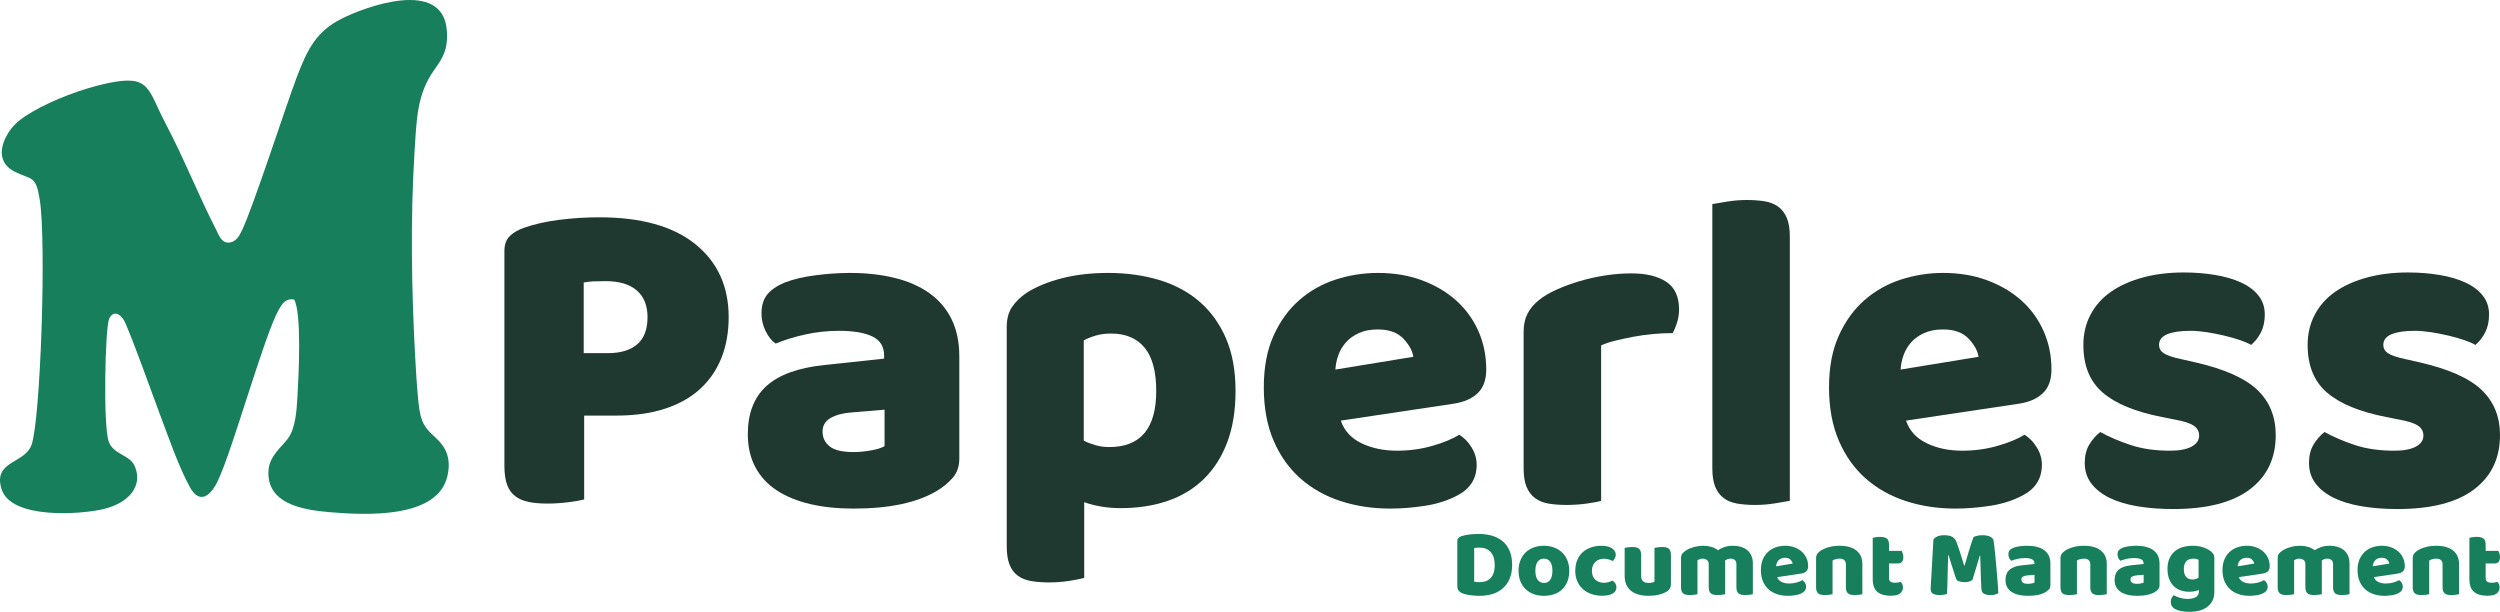 <?xml version="1.0" encoding="UTF-8"?>
<!DOCTYPE svg PUBLIC "-//W3C//DTD SVG 1.1//EN" "http://www.w3.org/Graphics/SVG/1.1/DTD/svg11.dtd">
<!-- Creator: CorelDRAW 2017 -->
<svg xmlns="http://www.w3.org/2000/svg" xml:space="preserve" width="103.261mm" height="25.27mm" version="1.1" shape-rendering="geometricPrecision" text-rendering="geometricPrecision" image-rendering="optimizeQuality" fill-rule="evenodd" clip-rule="evenodd"
viewBox="0 0 8937.56 2187.21"
 xmlns:xlink="http://www.w3.org/1999/xlink">
 <g id="Layer_x0020_1">
  <g id="_2312487260560">
   <path fill="#177F5C" d="M1051.64 1070.92c27.38,48.42 16.04,273.29 11.81,345.47 -3.12,53.24 -6.78,114.01 -34.24,151.55 -22.57,30.86 -66.76,61.82 -69.48,115.74 -5.78,114.41 114.65,138.83 218.93,147.41 126.52,10.41 386.03,25.11 421.01,-129.9 15.13,-67.04 -9.25,-105.87 -41.42,-135.59 -37.86,-34.95 -54.16,-50.87 -61.95,-124.57 -5.97,-56.42 -9.4,-115.6 -12.46,-172.79 -12.51,-233.8 -16.82,-485.85 -2.18,-719.52 7.79,-124.39 8.59,-210.91 70.25,-298.16 29.89,-42.29 50.38,-71.41 45.55,-141.06 -13.14,-189.47 -294.57,-84.55 -377.88,-41.81 -88.34,45.32 -120.14,106.13 -159.94,211.66 -38.59,102.32 -154.09,459.62 -194.88,544.84 -9.08,18.97 -21.82,42.49 -47.89,43.06 -26.58,0.57 -34.73,-28.03 -45.44,-48.74 -59.51,-115.12 -113.18,-251.06 -179.81,-377.64 -64.98,-123.41 -53.46,-175.44 -206.04,-143.63 -91.35,19.05 -199.42,61.07 -269.63,102.39 -42.85,25.21 -71.88,46.16 -93.82,88.46 -29.95,57.75 -16.11,103.07 31.58,126.32 61.63,30.04 74.09,12.53 88.09,97.73 24.68,150.17 3.15,791.36 -29.32,879.06 -25.03,67.61 -138.11,55.5 -107.1,156.99 33.52,109.7 286.51,91.37 367.69,70.99 84.77,-21.29 138.39,-78.93 109.51,-150.62 -18.05,-44.8 -77.7,-41.48 -94.47,-91.46 -19.37,-57.67 -12.63,-403.03 1.97,-436.87 13.55,-31.39 38.72,-19.13 52.29,3.58 18.89,31.62 110.49,287.97 129.15,337.31 31.21,82.58 67.5,188.03 107.35,260.57 30.98,56.41 69.26,40.42 99.01,-20.76 52.68,-108.3 167.49,-525.14 219.3,-614.94 11.8,-20.45 24.79,-40.73 54.5,-35.06z"/>
   <path fill="#1F3830" fill-rule="nonzero" d="M2173.14 1262.54c45.62,0 80.66,-10.59 105.1,-31.77 24.45,-21.19 36.67,-53.51 36.67,-96.97 0,-41.28 -12.77,-73.06 -38.3,-95.33 -25.53,-22.27 -62.74,-33.4 -111.63,-33.4 -17.38,0 -31.77,0.27 -43.18,0.81 -11.41,0.55 -23.08,1.9 -35.04,4.08l0 252.58 86.37 0zm-84.74 523.1c-11.94,3.25 -30.69,6.52 -56.22,9.78 -25.53,3.25 -50.79,4.88 -75.78,4.88 -24.99,0 -46.99,-1.9 -66,-5.7 -19.02,-3.8 -35.04,-10.59 -48.07,-20.37 -13.04,-9.78 -22.82,-23.36 -29.33,-40.74 -6.53,-17.38 -9.78,-40.2 -9.78,-68.45l0 -767.54c0,-22.81 6.25,-40.46 18.74,-52.95 12.5,-12.5 29.6,-22.55 51.33,-30.16 36.93,-13.03 79.03,-22.54 126.29,-28.51 47.26,-5.98 94.79,-8.97 142.59,-8.97 149.93,0 264.54,32.05 343.85,96.14 79.3,64.1 118.96,151.01 118.96,260.73 0,53.24 -8.42,101.31 -25.26,144.22 -16.83,42.91 -41.82,79.85 -74.96,110.81 -33.14,30.96 -74.96,54.86 -125.48,71.7 -50.52,16.83 -108.92,25.26 -175.18,25.26l-115.7 0 0 299.85z"/>
   <path id="1" fill="#1F3830" fill-rule="nonzero" d="M3051.49 1616.16c18.47,0 38.84,-1.9 61.11,-5.7 22.27,-3.8 38.84,-8.96 49.71,-15.48l0 -130.37 -117.33 9.77c-30.42,2.17 -55.41,8.69 -74.96,19.55 -19.55,10.87 -29.33,27.16 -29.33,48.89 0,21.72 8.42,39.38 25.26,52.96 16.84,13.58 45.36,20.37 85.56,20.37zm-13.03 -640.42c58.66,0 112.16,5.97 160.51,17.93 48.34,11.94 89.63,30.15 123.85,54.59 34.22,24.44 60.56,55.4 79.03,92.89 18.47,37.48 27.71,81.75 27.71,132.81l0 365.03c0,28.25 -7.88,51.33 -23.63,69.26 -15.75,17.93 -34.49,33.4 -56.22,46.44 -70.61,42.37 -170.02,63.55 -298.21,63.55 -57.58,0 -109.46,-5.43 -155.63,-16.29 -46.17,-10.87 -85.82,-27.16 -118.96,-48.89 -33.13,-21.72 -58.67,-49.43 -76.59,-83.11 -17.93,-33.68 -26.88,-72.78 -26.88,-117.33 0,-74.96 22.27,-132.54 66.81,-172.73 44.54,-40.2 113.53,-65.18 206.96,-74.96l213.47 -22.81 0 -11.41c0,-31.51 -13.85,-54.05 -41.55,-67.63 -27.7,-13.58 -67.62,-20.37 -119.77,-20.37 -41.29,0 -81.48,4.34 -120.59,13.03 -39.11,8.69 -74.42,19.55 -105.92,32.6 -14.13,-9.78 -26.08,-24.72 -35.86,-44.82 -9.77,-20.1 -14.66,-41.01 -14.66,-62.74 0,-28.24 6.79,-50.79 20.37,-67.62 13.58,-16.84 34.5,-31.24 62.74,-43.18 31.51,-11.95 68.71,-20.64 111.63,-26.08 42.91,-5.43 83.38,-8.14 121.41,-8.14z"/>
   <path id="2" fill="#1F3830" fill-rule="nonzero" d="M3962.43 975.74c65.18,0 125.75,8.41 181.7,25.26 55.95,16.84 104.02,42.64 144.21,77.4 40.2,34.77 71.7,78.5 94.52,131.18 22.82,52.69 34.22,115.44 34.22,188.22 0,69.53 -9.78,130.37 -29.33,182.51 -19.55,52.15 -47.26,95.87 -83.11,131.18 -35.85,35.31 -79.04,61.65 -129.55,79.04 -50.52,17.38 -106.74,26.07 -168.67,26.07 -46.71,0 -90.17,-7.06 -130.37,-21.18l0 270.5c-10.86,3.26 -28.24,6.79 -52.15,10.59 -23.9,3.8 -48.34,5.7 -73.33,5.7 -23.9,0 -45.35,-1.63 -64.37,-4.89 -19.01,-3.25 -35.04,-9.77 -48.07,-19.55 -13.03,-9.78 -22.82,-23.08 -29.33,-39.93 -6.52,-16.83 -9.78,-38.84 -9.78,-66l0 -782.2c0,-29.33 6.25,-53.24 18.75,-71.71 12.49,-18.46 29.6,-35.31 51.33,-50.51 33.68,-21.72 75.51,-39.11 125.48,-52.15 49.98,-13.03 105.92,-19.55 167.85,-19.55zm3.25 622.5c111.9,0 167.85,-66.81 167.85,-200.44 0,-69.53 -13.85,-121.13 -41.55,-154.81 -27.71,-33.68 -67.63,-50.52 -119.77,-50.52 -20.64,0 -39.11,2.45 -55.41,7.34 -16.3,4.89 -30.41,10.59 -42.37,17.11l0 358.5c13.03,6.52 27.16,11.95 42.37,16.3 15.21,4.34 31.51,6.52 48.89,6.52z"/>
   <path id="3" fill="#1F3830" fill-rule="nonzero" d="M4971.14 1818.23c-64.09,0 -123.57,-8.96 -178.44,-26.88 -54.87,-17.93 -102.66,-44.82 -143.4,-80.67 -40.74,-35.85 -72.79,-80.94 -96.15,-135.26 -23.35,-54.32 -35.03,-117.87 -35.03,-190.66 0,-71.7 11.68,-133.35 35.03,-184.96 23.36,-51.6 54.05,-93.98 92.08,-127.11 38.02,-33.13 81.48,-57.58 130.37,-73.33 48.89,-15.75 98.86,-23.63 149.93,-23.63 57.58,0 109.99,8.69 157.25,26.07 47.26,17.38 88,41.29 122.22,71.7 34.22,30.42 60.84,66.82 79.85,109.19 19.02,42.37 28.52,88.54 28.52,138.51 0,36.94 -10.32,65.18 -30.96,84.74 -20.64,19.55 -49.43,32.04 -86.37,37.48l-402.51 60.29c11.95,35.85 36.4,62.74 73.34,80.67 36.93,17.93 79.3,26.88 127.1,26.88 44.54,0 86.64,-5.7 126.3,-17.11 39.65,-11.4 71.97,-24.71 96.96,-39.92 17.38,10.86 32.05,26.07 43.99,45.62 11.95,19.56 17.93,40.2 17.93,61.93 0,48.89 -22.81,85.28 -68.44,109.18 -34.77,18.47 -73.87,30.97 -117.33,37.49 -43.46,6.52 -84.2,9.77 -122.22,9.77zm-45.62 -640.42c-26.08,0 -48.62,4.34 -67.63,13.03 -19.01,8.69 -34.49,19.83 -46.44,33.41 -11.94,13.58 -20.91,28.79 -26.88,45.63 -5.98,16.83 -9.51,33.95 -10.59,51.33l278.66 -45.62c-3.25,-21.73 -15.21,-43.46 -35.85,-65.19 -20.64,-21.72 -51.06,-32.59 -91.25,-32.59z"/>
   <path id="4" fill="#1F3830" fill-rule="nonzero" d="M5724.01 1790.53c-10.86,3.25 -27.97,6.52 -51.33,9.77 -23.36,3.26 -47.53,4.89 -72.52,4.89 -23.9,0 -45.35,-1.63 -64.37,-4.89 -19.01,-3.25 -35.04,-9.77 -48.07,-19.55 -13.03,-9.78 -23.08,-23.08 -30.15,-39.93 -7.06,-16.83 -10.59,-38.84 -10.59,-66l0 -488.88c0,-24.99 4.62,-46.44 13.86,-64.37 9.24,-17.93 22.54,-33.95 39.92,-48.07 17.39,-14.12 38.85,-26.88 64.37,-38.29 25.53,-11.41 52.96,-21.46 82.29,-30.15 29.33,-8.69 59.76,-15.48 91.26,-20.37 31.51,-4.89 63.01,-7.33 94.52,-7.33 52.15,0 93.43,10.05 123.85,30.15 30.41,20.1 45.62,52.96 45.62,98.59 0,15.21 -2.17,30.15 -6.52,44.81 -4.34,14.67 -9.77,27.97 -16.29,39.93 -22.82,0 -46.18,1.09 -70.07,3.26 -23.91,2.17 -47.26,5.43 -70.07,9.77 -22.82,4.34 -44.27,8.97 -64.37,13.86 -20.1,4.89 -37.21,10.59 -51.33,17.11l0 555.69z"/>
   <path id="5" fill="#1F3830" fill-rule="nonzero" d="M6398.66 1790.53c-11.95,2.17 -29.6,5.16 -52.96,8.96 -23.35,3.81 -46.98,5.7 -70.89,5.7 -23.9,0 -45.35,-1.63 -64.37,-4.89 -19.01,-3.25 -35.04,-9.77 -48.07,-19.55 -13.03,-9.78 -23.08,-23.08 -30.15,-39.93 -7.06,-16.83 -10.59,-38.84 -10.59,-66l0 -945.16c11.95,-2.17 29.61,-5.16 52.96,-8.96 23.36,-3.81 46.99,-5.7 70.89,-5.7 23.91,0 45.36,1.63 64.37,4.88 19.02,3.26 35.04,9.78 48.07,19.56 13.03,9.77 23.08,23.08 30.15,39.92 7.06,16.84 10.59,38.85 10.59,66.01l0 945.16z"/>
   <path id="6" fill="#1F3830" fill-rule="nonzero" d="M6991.82 1818.23c-64.09,0 -123.57,-8.96 -178.44,-26.88 -54.87,-17.93 -102.66,-44.82 -143.4,-80.67 -40.74,-35.85 -72.79,-80.94 -96.15,-135.26 -23.35,-54.32 -35.03,-117.87 -35.03,-190.66 0,-71.7 11.68,-133.35 35.03,-184.96 23.36,-51.6 54.05,-93.98 92.08,-127.11 38.02,-33.13 81.48,-57.58 130.37,-73.33 48.89,-15.75 98.86,-23.63 149.93,-23.63 57.58,0 109.99,8.69 157.25,26.07 47.26,17.38 88,41.29 122.22,71.7 34.22,30.42 60.84,66.82 79.85,109.19 19.02,42.37 28.52,88.54 28.52,138.51 0,36.94 -10.32,65.18 -30.96,84.74 -20.64,19.55 -49.43,32.04 -86.37,37.48l-402.51 60.29c11.95,35.85 36.4,62.74 73.34,80.67 36.93,17.93 79.3,26.88 127.1,26.88 44.54,0 86.64,-5.7 126.3,-17.11 39.65,-11.4 71.97,-24.71 96.96,-39.92 17.38,10.86 32.05,26.07 43.99,45.62 11.95,19.56 17.93,40.2 17.93,61.93 0,48.89 -22.81,85.28 -68.44,109.18 -34.77,18.47 -73.87,30.97 -117.33,37.49 -43.46,6.52 -84.2,9.77 -122.22,9.77zm-45.62 -640.42c-26.08,0 -48.62,4.34 -67.63,13.03 -19.01,8.69 -34.49,19.83 -46.44,33.41 -11.94,13.58 -20.91,28.79 -26.88,45.63 -5.98,16.83 -9.51,33.95 -10.59,51.33l278.66 -45.62c-3.25,-21.73 -15.21,-43.46 -35.85,-65.19 -20.64,-21.72 -51.06,-32.59 -91.25,-32.59z"/>
   <path id="7" fill="#1F3830" fill-rule="nonzero" d="M8135.8 1555.87c0,82.56 -30.97,147.21 -92.89,193.92 -61.93,46.71 -153.18,70.07 -273.78,70.07 -45.62,0 -87.99,-3.26 -127.1,-9.78 -39.11,-6.52 -72.51,-16.57 -100.22,-30.15 -27.71,-13.58 -49.43,-30.69 -65.18,-51.33 -15.75,-20.64 -23.63,-45.09 -23.63,-73.33 0,-26.08 5.43,-48.07 16.3,-66 10.86,-17.93 23.9,-32.86 39.1,-44.82 31.51,17.38 67.63,32.86 108.37,46.44 40.74,13.58 87.72,20.37 140.95,20.37 33.69,0 59.49,-4.88 77.41,-14.66 17.93,-9.78 26.88,-22.82 26.88,-39.11 0,-15.21 -6.52,-27.16 -19.55,-35.85 -13.03,-8.69 -34.77,-15.75 -65.18,-21.18l-48.89 -9.78c-94.52,-18.47 -164.87,-47.53 -211.03,-87.18 -46.18,-39.65 -69.26,-96.41 -69.26,-170.29 0,-40.2 8.69,-76.59 26.07,-109.18 17.39,-32.6 41.83,-59.76 73.34,-81.48 31.51,-21.72 69.26,-38.57 113.25,-50.52 44,-11.94 92.61,-17.93 145.85,-17.93 40.2,0 77.95,2.99 113.25,8.97 35.31,5.97 66,14.94 92.08,26.89 26.07,11.94 46.71,27.43 61.92,46.44 15.21,19.02 22.82,41.55 22.82,67.63 0,24.99 -4.62,46.44 -13.85,64.37 -9.24,17.93 -20.92,32.86 -35.04,44.81 -8.7,-5.43 -21.73,-11.13 -39.11,-17.11 -17.38,-5.97 -36.4,-11.4 -57.04,-16.29 -20.64,-4.89 -41.55,-8.97 -62.73,-12.22 -21.19,-3.26 -40.47,-4.89 -57.85,-4.89 -35.85,0 -63.56,4.07 -83.11,12.22 -19.55,8.14 -29.33,20.91 -29.33,38.29 0,11.95 5.43,21.73 16.3,29.33 10.86,7.61 31.51,14.67 61.92,21.19l50.52 11.41c104.29,23.9 178.44,56.76 222.43,98.59 44,41.82 66.01,95.87 66.01,162.14z"/>
   <path id="8" fill="#1F3830" fill-rule="nonzero" d="M8937.56 1555.87c0,82.56 -30.97,147.21 -92.89,193.92 -61.93,46.71 -153.18,70.07 -273.78,70.07 -45.62,0 -87.99,-3.26 -127.1,-9.78 -39.11,-6.52 -72.51,-16.57 -100.22,-30.15 -27.71,-13.58 -49.43,-30.69 -65.18,-51.33 -15.75,-20.64 -23.63,-45.09 -23.63,-73.33 0,-26.08 5.43,-48.07 16.3,-66 10.86,-17.93 23.9,-32.86 39.1,-44.82 31.51,17.38 67.63,32.86 108.37,46.44 40.74,13.58 87.72,20.37 140.95,20.37 33.69,0 59.49,-4.88 77.41,-14.66 17.93,-9.78 26.88,-22.82 26.88,-39.11 0,-15.21 -6.52,-27.16 -19.55,-35.85 -13.03,-8.69 -34.77,-15.75 -65.18,-21.18l-48.89 -9.78c-94.52,-18.47 -164.87,-47.53 -211.03,-87.18 -46.18,-39.65 -69.26,-96.41 -69.26,-170.29 0,-40.2 8.69,-76.59 26.07,-109.18 17.39,-32.6 41.83,-59.76 73.34,-81.48 31.51,-21.72 69.26,-38.57 113.25,-50.52 44,-11.94 92.61,-17.93 145.85,-17.93 40.2,0 77.95,2.99 113.25,8.97 35.31,5.97 66,14.94 92.08,26.89 26.07,11.94 46.71,27.43 61.92,46.44 15.21,19.02 22.82,41.55 22.82,67.63 0,24.99 -4.62,46.44 -13.85,64.37 -9.24,17.93 -20.92,32.86 -35.04,44.81 -8.7,-5.43 -21.73,-11.13 -39.11,-17.11 -17.38,-5.97 -36.4,-11.4 -57.04,-16.29 -20.64,-4.89 -41.55,-8.97 -62.73,-12.22 -21.19,-3.26 -40.47,-4.89 -57.85,-4.89 -35.85,0 -63.56,4.07 -83.11,12.22 -19.55,8.14 -29.33,20.91 -29.33,38.29 0,11.95 5.43,21.73 16.3,29.33 10.86,7.61 31.51,14.67 61.92,21.19l50.52 11.41c104.29,23.9 178.44,56.76 222.43,98.59 44,41.82 66.01,95.87 66.01,162.14z"/>
   <path fill="#177F5C" fill-rule="nonzero" d="M5270.22 2079.55c2.54,0.46 5.65,0.87 9.35,1.21 3.69,0.35 7.15,0.52 10.39,0.52 7.84,0 15.05,-1.16 21.63,-3.46 6.58,-2.31 12.23,-5.89 16.96,-10.73 4.73,-4.85 8.42,-11.14 11.08,-18.87 2.65,-7.73 3.98,-17.02 3.98,-27.86 0,-20.77 -4.85,-36.41 -14.54,-46.91 -9.69,-10.5 -22.62,-15.75 -38.77,-15.75 -3.24,0 -6.53,0.12 -9.87,0.35 -3.35,0.23 -6.75,0.58 -10.21,1.04l0 120.47zm19.39 50.54c-3.93,0 -8.43,-0.11 -13.5,-0.35 -5.08,-0.23 -10.33,-0.69 -15.75,-1.38 -5.43,-0.69 -10.85,-1.56 -16.27,-2.6 -5.42,-1.04 -10.44,-2.48 -15.06,-4.33 -12.69,-4.85 -19.03,-13.27 -19.03,-25.27l0 -161.66c0,-4.85 1.32,-8.59 3.98,-11.25 2.65,-2.66 6.28,-4.79 10.9,-6.4 9.93,-3.23 20.43,-5.37 31.51,-6.4 11.08,-1.04 21,-1.56 29.77,-1.56 17.99,0 34.33,2.19 48.98,6.58 14.65,4.39 27.23,11.14 37.73,20.25 10.51,9.11 18.63,20.59 24.41,34.44 5.77,13.85 8.66,30.23 8.66,49.16 0,18.46 -2.77,34.55 -8.31,48.29 -5.54,13.73 -13.44,25.26 -23.72,34.61 -10.27,9.35 -22.56,16.33 -36.86,20.95 -14.31,4.61 -30.12,6.92 -47.42,6.92z"/>
   <path id="1" fill="#177F5C" fill-rule="nonzero" d="M5610.16 2040.43c0,14.31 -2.19,27.06 -6.58,38.26 -4.38,11.19 -10.56,20.59 -18.51,28.21 -7.96,7.62 -17.48,13.39 -28.56,17.31 -11.08,3.92 -23.42,5.89 -37.04,5.89 -13.62,0 -25.97,-2.08 -37.04,-6.23 -11.08,-4.15 -20.6,-10.1 -28.56,-17.83 -7.95,-7.73 -14.13,-17.13 -18.51,-28.21 -4.39,-11.08 -6.58,-23.54 -6.58,-37.39 0,-13.61 2.19,-25.96 6.58,-37.04 4.38,-11.08 10.56,-20.49 18.51,-28.22 7.96,-7.73 17.48,-13.68 28.56,-17.83 11.08,-4.15 23.42,-6.22 37.04,-6.22 13.61,0 25.96,2.13 37.04,6.4 11.08,4.28 20.6,10.27 28.56,18 7.95,7.73 14.13,17.14 18.51,28.22 4.39,11.08 6.58,23.31 6.58,36.69zm-121.16 0c0,14.08 2.71,24.87 8.14,32.37 5.42,7.5 12.98,11.25 22.68,11.25 9.69,0 17.13,-3.81 22.32,-11.43 5.19,-7.62 7.79,-18.35 7.79,-32.2 0,-13.85 -2.66,-24.52 -7.96,-32.02 -5.31,-7.5 -12.81,-11.25 -22.5,-11.25 -9.69,0 -17.2,3.75 -22.5,11.25 -5.31,7.5 -7.96,18.17 -7.96,32.02z"/>
   <path id="2" fill="#177F5C" fill-rule="nonzero" d="M5733.74 1997.51c-5.76,0 -11.24,0.92 -16.44,2.77 -5.19,1.84 -9.69,4.55 -13.5,8.14 -3.81,3.57 -6.86,8.01 -9.17,13.32 -2.31,5.31 -3.46,11.55 -3.46,18.7 0,14.31 4.09,25.04 12.29,32.2 8.19,7.15 18.18,10.73 29.94,10.73 6.92,0 12.93,-0.81 18,-2.42 5.08,-1.62 9.58,-3.35 13.5,-5.19 4.61,3.23 8.08,6.75 10.39,10.56 2.3,3.8 3.46,8.36 3.46,13.67 0,9.47 -4.5,16.79 -13.5,21.98 -9,5.19 -21.47,7.79 -37.39,7.79 -14.53,0 -27.69,-2.14 -39.46,-6.4 -11.77,-4.27 -21.86,-10.27 -30.29,-18 -8.42,-7.73 -14.94,-17.02 -19.55,-27.86 -4.62,-10.85 -6.92,-22.85 -6.92,-36.01 0,-15.23 2.48,-28.55 7.44,-39.98 4.96,-11.43 11.71,-20.83 20.24,-28.22 8.54,-7.38 18.41,-12.92 29.6,-16.62 11.19,-3.69 23.02,-5.53 35.49,-5.53 16.61,0 29.42,2.99 38.42,8.99 9,6.01 13.5,13.74 13.5,23.2 0,4.39 -1.04,8.48 -3.12,12.29 -2.08,3.81 -4.5,7.1 -7.27,9.87 -3.92,-1.85 -8.66,-3.64 -14.19,-5.37 -5.54,-1.73 -11.54,-2.6 -18,-2.6z"/>
   <path id="3" fill="#177F5C" fill-rule="nonzero" d="M5808.17 1958.73c2.3,-0.69 5.94,-1.38 10.91,-2.08 4.96,-0.69 10.09,-1.04 15.4,-1.04 5.08,0 9.64,0.35 13.68,1.04 4.04,0.69 7.44,2.08 10.21,4.15 2.77,2.08 4.91,4.91 6.4,8.48 1.5,3.58 2.25,8.25 2.25,14.02l0 74.43c0,9.46 2.31,16.21 6.92,20.25 4.61,4.03 11.3,6.06 20.08,6.06 5.31,0 9.63,-0.47 12.97,-1.38 3.35,-0.93 5.95,-1.85 7.79,-2.77l0 -121.17c2.31,-0.69 5.95,-1.38 10.91,-2.08 4.96,-0.69 10.1,-1.04 15.41,-1.04 5.07,0 9.63,0.35 13.68,1.04 4.03,0.69 7.44,2.08 10.2,4.15 2.77,2.08 4.91,4.91 6.4,8.48 1.51,3.58 2.25,8.25 2.25,14.02l0 105.24c0,11.54 -4.85,20.19 -14.53,25.96 -8.08,5.08 -17.72,8.94 -28.91,11.6 -11.19,2.66 -23.37,3.98 -36.52,3.98 -12.46,0 -23.95,-1.38 -34.45,-4.15 -10.5,-2.77 -19.56,-7.04 -27.18,-12.81 -7.61,-5.76 -13.49,-13.21 -17.65,-22.33 -4.15,-9.11 -6.23,-20.13 -6.23,-33.05l0 -99.01z"/>
   <path id="4" fill="#177F5C" fill-rule="nonzero" d="M6090.3 1951.12c9.46,0 18.75,1.32 27.86,3.97 9.11,2.66 17.03,6.64 23.72,11.94 6.92,-4.61 14.71,-8.42 23.36,-11.43 8.66,-2.99 19.1,-4.49 31.33,-4.49 8.77,0 17.36,1.15 25.79,3.45 8.42,2.31 15.92,5.95 22.5,10.91 6.58,4.97 11.83,11.54 15.75,19.73 3.92,8.2 5.89,18.18 5.89,29.95l0 109.04c-2.31,0.69 -5.95,1.38 -10.91,2.08 -4.96,0.69 -10.09,1.04 -15.41,1.04 -5.07,0 -9.63,-0.35 -13.67,-1.04 -4.04,-0.69 -7.44,-2.08 -10.21,-4.15 -2.77,-2.08 -4.91,-4.91 -6.4,-8.48 -1.5,-3.57 -2.25,-8.25 -2.25,-14.02l0 -82.73c0,-6.92 -1.96,-11.94 -5.89,-15.06 -3.92,-3.12 -9.24,-4.67 -15.93,-4.67 -3.23,0 -6.69,0.74 -10.39,2.25 -3.69,1.5 -6.46,3.06 -8.31,4.67 0.23,0.92 0.35,1.78 0.35,2.6 0,0.8 0,1.56 0,2.25l0 115.27c-2.54,0.69 -6.28,1.38 -11.24,2.08 -4.97,0.69 -9.99,1.04 -15.06,1.04 -5.08,0 -9.63,-0.35 -13.68,-1.04 -4.04,-0.69 -7.44,-2.08 -10.21,-4.15 -2.77,-2.08 -4.9,-4.91 -6.4,-8.48 -1.5,-3.57 -2.25,-8.25 -2.25,-14.02l0 -82.73c0,-6.92 -2.13,-11.94 -6.4,-15.06 -4.27,-3.12 -9.4,-4.67 -15.4,-4.67 -4.15,0 -7.74,0.63 -10.73,1.9 -3,1.26 -5.54,2.48 -7.62,3.64l0 121.5c-2.31,0.69 -5.95,1.38 -10.91,2.08 -4.96,0.69 -10.09,1.04 -15.41,1.04 -5.07,0 -9.63,-0.35 -13.68,-1.04 -4.03,-0.69 -7.43,-2.08 -10.2,-4.15 -2.77,-2.08 -4.91,-4.91 -6.4,-8.48 -1.51,-3.57 -2.25,-8.25 -2.25,-14.02l0 -104.54c0,-6.23 1.32,-11.19 3.98,-14.89 2.65,-3.7 6.28,-7.15 10.91,-10.39 7.84,-5.54 17.6,-10.04 29.25,-13.5 11.66,-3.46 23.83,-5.18 36.53,-5.18z"/>
   <path id="5" fill="#177F5C" fill-rule="nonzero" d="M6391.46 2130.09c-13.61,0 -26.24,-1.9 -37.9,-5.71 -11.65,-3.81 -21.81,-9.52 -30.47,-17.14 -8.65,-7.62 -15.46,-17.19 -20.42,-28.73 -4.97,-11.55 -7.44,-25.04 -7.44,-40.51 0,-15.23 2.48,-28.33 7.44,-39.29 4.96,-10.97 11.48,-19.97 19.55,-27 8.08,-7.04 17.31,-12.23 27.7,-15.58 10.39,-3.34 21,-5.01 31.85,-5.01 12.23,0 23.36,1.84 33.4,5.53 10.04,3.7 18.7,8.78 25.97,15.23 7.27,6.47 12.92,14.19 16.96,23.2 4.04,9 6.06,18.81 6.06,29.42 0,7.85 -2.19,13.85 -6.57,18 -4.39,4.15 -10.51,6.81 -18.35,7.96l-85.51 12.81c2.54,7.62 7.73,13.33 15.58,17.14 7.84,3.81 16.84,5.71 27,5.71 9.47,0 18.41,-1.21 26.83,-3.64 8.42,-2.42 15.29,-5.25 20.6,-8.48 3.69,2.3 6.8,5.54 9.35,9.69 2.54,4.15 3.81,8.53 3.81,13.15 0,10.39 -4.85,18.12 -14.54,23.2 -7.39,3.92 -15.69,6.58 -24.93,7.96 -9.23,1.38 -17.88,2.08 -25.97,2.08zm-9.69 -136.04c-5.54,0 -10.33,0.93 -14.37,2.77 -4.04,1.84 -7.33,4.21 -9.87,7.1 -2.54,2.88 -4.44,6.11 -5.71,9.69 -1.27,3.57 -2.02,7.21 -2.25,10.9l59.19 -9.69c-0.69,-4.62 -3.23,-9.24 -7.62,-13.85 -4.38,-4.61 -10.85,-6.92 -19.38,-6.92z"/>
   <path id="6" fill="#177F5C" fill-rule="nonzero" d="M6599.17 2017.93c0,-7.16 -2.02,-12.41 -6.06,-15.75 -4.03,-3.35 -9.52,-5.02 -16.44,-5.02 -4.62,0 -9.17,0.57 -13.68,1.73 -4.5,1.15 -8.37,2.88 -11.6,5.19l0 120.12c-2.31,0.69 -5.95,1.38 -10.91,2.08 -4.96,0.69 -10.09,1.04 -15.41,1.04 -5.07,0 -9.63,-0.35 -13.68,-1.04 -4.03,-0.69 -7.43,-2.08 -10.2,-4.15 -2.77,-2.08 -4.91,-4.91 -6.4,-8.48 -1.51,-3.57 -2.25,-8.25 -2.25,-14.02l0 -103.85c0,-6.23 1.32,-11.31 3.98,-15.23 2.65,-3.92 6.28,-7.5 10.91,-10.73 7.84,-5.54 17.71,-10.04 29.59,-13.5 11.88,-3.46 25.1,-5.18 39.64,-5.18 26.07,0 46.15,5.7 60.23,17.13 14.07,11.43 21.11,27.29 21.11,47.6l0 108.35c-2.3,0.69 -5.94,1.38 -10.9,2.08 -4.97,0.69 -10.1,1.04 -15.41,1.04 -5.08,0 -9.63,-0.35 -13.68,-1.04 -4.04,-0.69 -7.44,-2.08 -10.21,-4.15 -2.77,-2.08 -4.91,-4.91 -6.4,-8.48 -1.5,-3.57 -2.25,-8.25 -2.25,-14.02l0 -81.69z"/>
   <path id="7" fill="#177F5C" fill-rule="nonzero" d="M6753.21 2066.74c0,6 1.9,10.27 5.71,12.81 3.81,2.54 9.17,3.81 16.1,3.81 3.46,0 7.04,-0.29 10.72,-0.87 3.7,-0.58 6.92,-1.33 9.69,-2.25 2.08,2.54 3.87,5.37 5.37,8.48 1.51,3.11 2.25,6.86 2.25,11.24 0,8.78 -3.29,15.93 -9.87,21.47 -6.58,5.54 -18.17,8.31 -34.79,8.31 -20.31,0 -35.95,-4.61 -46.91,-13.85 -10.96,-9.23 -16.44,-24.23 -16.44,-45l0 -148.16c2.54,-0.69 6.17,-1.45 10.91,-2.25 4.73,-0.8 9.75,-1.21 15.05,-1.21 10.16,0 18.06,1.79 23.72,5.37 5.65,3.57 8.48,11.13 8.48,22.68l0 22.15 45.35 0c1.38,2.54 2.72,5.71 3.98,9.52 1.27,3.81 1.9,8.02 1.9,12.64 0,8.08 -1.78,13.9 -5.37,17.48 -3.57,3.57 -8.36,5.37 -14.37,5.37l-31.5 0 0 52.27z"/>
   <path id="8" fill="#177F5C" fill-rule="nonzero" d="M7051.61 2072.97c-3,2.54 -6.87,4.55 -11.6,6.06 -4.73,1.5 -10.21,2.25 -16.45,2.25 -8.31,0 -15.17,-1.04 -20.6,-3.12 -5.42,-2.08 -8.94,-5.66 -10.56,-10.73 -6.46,-20.31 -11.76,-36.75 -15.92,-49.33 -4.15,-12.58 -7.39,-23.6 -9.69,-33.06l-1.73 0c-0.69,13.61 -1.21,26.02 -1.56,37.21 -0.35,11.2 -0.58,22.1 -0.69,32.72 -0.11,10.62 -0.35,21.34 -0.69,32.2 -0.35,10.85 -0.87,22.84 -1.56,36 -3,1.15 -6.92,2.14 -11.77,2.94 -4.85,0.8 -9.69,1.21 -14.54,1.21 -10.15,0 -18.05,-1.62 -23.71,-4.85 -5.66,-3.23 -8.48,-9.11 -8.48,-17.66l10.04 -176.54c1.84,-3 5.89,-6.23 12.11,-9.69 6.23,-3.46 15.01,-5.19 26.31,-5.19 12.23,0 21.81,1.9 28.74,5.71 6.92,3.81 12,9.98 15.22,18.52 2.08,5.54 4.33,11.88 6.75,19.03 2.42,7.16 4.85,14.54 7.27,22.16 2.42,7.62 4.79,15.17 7.1,22.68 2.31,7.5 4.39,14.25 6.23,20.24l1.73 0c5.54,-19.38 11.08,-38.14 16.62,-56.25 5.54,-18.12 10.61,-33.29 15.23,-45.52 3.45,-1.84 7.9,-3.4 13.32,-4.67 5.43,-1.27 11.49,-1.9 18.18,-1.9 11.31,0 20.54,1.67 27.7,5.02 7.15,3.35 11.3,8.14 12.45,14.37 0.93,4.61 1.9,11.71 2.94,21.28 1.04,9.58 2.14,20.37 3.29,32.37 1.16,12 2.31,24.69 3.46,38.07 1.16,13.39 2.25,26.25 3.29,38.6 1.04,12.34 1.9,23.65 2.6,33.92 0.69,10.27 1.16,18.18 1.38,23.72 -3.92,2.31 -8.01,3.98 -12.29,5.02 -4.27,1.04 -9.75,1.56 -16.44,1.56 -8.78,0 -16.16,-1.5 -22.16,-4.5 -6,-3 -9.24,-8.89 -9.69,-17.66 -1.38,-25.15 -2.25,-47.77 -2.6,-67.85 -0.35,-20.07 -0.87,-36.92 -1.56,-50.54l-1.73 0c-2.3,9 -5.65,20.31 -10.04,33.92 -4.38,13.62 -9.69,31.05 -15.92,52.28z"/>
   <path id="9" fill="#177F5C" fill-rule="nonzero" d="M7249.97 2087.17c3.92,0 8.25,-0.41 12.98,-1.21 4.73,-0.81 8.25,-1.9 10.55,-3.29l0 -27.7 -24.92 2.08c-6.47,0.46 -11.77,1.84 -15.93,4.15 -4.15,2.31 -6.23,5.76 -6.23,10.39 0,4.61 1.79,8.36 5.37,11.25 3.57,2.88 9.63,4.33 18.18,4.33zm-2.77 -136.04c12.46,0 23.83,1.26 34.09,3.8 10.27,2.54 19.04,6.4 26.31,11.6 7.27,5.19 12.86,11.77 16.79,19.73 3.92,7.96 5.89,17.36 5.89,28.22l0 77.53c0,6.01 -1.68,10.91 -5.02,14.71 -3.35,3.81 -7.33,7.1 -11.94,9.87 -15,9 -36.12,13.5 -63.35,13.5 -12.23,0 -23.26,-1.15 -33.06,-3.46 -9.81,-2.31 -18.23,-5.77 -25.26,-10.39 -7.05,-4.61 -12.46,-10.5 -16.27,-17.66 -3.81,-7.15 -5.71,-15.46 -5.71,-24.92 0,-15.93 4.73,-28.16 14.19,-36.7 9.46,-8.53 24.11,-13.85 43.96,-15.93l45.35 -4.84 0 -2.42c0,-6.7 -2.94,-11.49 -8.83,-14.37 -5.88,-2.88 -14.36,-4.33 -25.44,-4.33 -8.77,0 -17.31,0.93 -25.62,2.77 -8.31,1.84 -15.8,4.15 -22.5,6.92 -3,-2.08 -5.54,-5.25 -7.62,-9.52 -2.08,-4.27 -3.12,-8.72 -3.12,-13.33 0,-6 1.44,-10.78 4.33,-14.37 2.88,-3.57 7.32,-6.63 13.32,-9.17 6.7,-2.54 14.6,-4.38 23.72,-5.54 9.11,-1.15 17.72,-1.72 25.79,-1.72z"/>
   <path id="10" fill="#177F5C" fill-rule="nonzero" d="M7472.89 2017.93c0,-7.16 -2.02,-12.41 -6.06,-15.75 -4.03,-3.35 -9.52,-5.02 -16.44,-5.02 -4.62,0 -9.17,0.57 -13.68,1.73 -4.5,1.15 -8.37,2.88 -11.6,5.19l0 120.12c-2.31,0.69 -5.95,1.38 -10.91,2.08 -4.96,0.69 -10.09,1.04 -15.41,1.04 -5.07,0 -9.63,-0.35 -13.68,-1.04 -4.03,-0.69 -7.43,-2.08 -10.2,-4.15 -2.77,-2.08 -4.91,-4.91 -6.4,-8.48 -1.51,-3.57 -2.25,-8.25 -2.25,-14.02l0 -103.85c0,-6.23 1.32,-11.31 3.98,-15.23 2.65,-3.92 6.28,-7.5 10.91,-10.73 7.84,-5.54 17.71,-10.04 29.59,-13.5 11.88,-3.46 25.1,-5.18 39.64,-5.18 26.07,0 46.15,5.7 60.23,17.13 14.07,11.43 21.11,27.29 21.11,47.6l0 108.35c-2.3,0.69 -5.94,1.38 -10.9,2.08 -4.97,0.69 -10.1,1.04 -15.41,1.04 -5.08,0 -9.63,-0.35 -13.68,-1.04 -4.04,-0.69 -7.44,-2.08 -10.21,-4.15 -2.77,-2.08 -4.91,-4.91 -6.4,-8.48 -1.5,-3.57 -2.25,-8.25 -2.25,-14.02l0 -81.69z"/>
   <path id="11" fill="#177F5C" fill-rule="nonzero" d="M7640.1 2087.17c3.92,0 8.25,-0.41 12.98,-1.21 4.73,-0.81 8.25,-1.9 10.55,-3.29l0 -27.7 -24.92 2.08c-6.47,0.46 -11.77,1.84 -15.93,4.15 -4.15,2.31 -6.23,5.76 -6.23,10.39 0,4.61 1.79,8.36 5.37,11.25 3.57,2.88 9.63,4.33 18.18,4.33zm-2.77 -136.04c12.46,0 23.83,1.26 34.09,3.8 10.27,2.54 19.04,6.4 26.31,11.6 7.27,5.19 12.86,11.77 16.79,19.73 3.92,7.96 5.89,17.36 5.89,28.22l0 77.53c0,6.01 -1.68,10.91 -5.02,14.71 -3.35,3.81 -7.33,7.1 -11.94,9.87 -15,9 -36.12,13.5 -63.35,13.5 -12.23,0 -23.26,-1.15 -33.06,-3.46 -9.81,-2.31 -18.23,-5.77 -25.26,-10.39 -7.05,-4.61 -12.46,-10.5 -16.27,-17.66 -3.81,-7.15 -5.71,-15.46 -5.71,-24.92 0,-15.93 4.73,-28.16 14.19,-36.7 9.46,-8.53 24.11,-13.85 43.96,-15.93l45.35 -4.84 0 -2.42c0,-6.7 -2.94,-11.49 -8.83,-14.37 -5.88,-2.88 -14.36,-4.33 -25.44,-4.33 -8.77,0 -17.31,0.93 -25.62,2.77 -8.31,1.84 -15.8,4.15 -22.5,6.92 -3,-2.08 -5.54,-5.25 -7.62,-9.52 -2.08,-4.27 -3.12,-8.72 -3.12,-13.33 0,-6 1.44,-10.78 4.33,-14.37 2.88,-3.57 7.32,-6.63 13.32,-9.17 6.7,-2.54 14.6,-4.38 23.72,-5.54 9.11,-1.15 17.72,-1.72 25.79,-1.72z"/>
   <path id="12" fill="#177F5C" fill-rule="nonzero" d="M7838.45 1951.12c13.15,0 25.09,1.67 35.82,5.01 10.73,3.35 19.79,7.68 27.18,12.98 4.61,3.24 8.25,6.81 10.9,10.73 2.66,3.92 3.98,9 3.98,15.23l0 121.16c0,12.23 -2.3,22.79 -6.92,31.68 -4.62,8.88 -10.91,16.26 -18.87,22.15 -7.96,5.89 -17.31,10.21 -28.04,12.98 -10.73,2.77 -22.21,4.15 -34.44,4.15 -21.01,0 -37.5,-2.83 -49.51,-8.48 -12,-5.65 -17.99,-14.83 -17.99,-27.52 0,-5.31 1.09,-9.99 3.29,-14.02 2.19,-4.04 4.67,-7.1 7.44,-9.17 6.69,3.7 14.25,6.81 22.67,9.35 8.42,2.54 17.14,3.81 26.14,3.81 12.46,0 22.38,-2.08 29.77,-6.23 7.39,-4.15 11.08,-10.85 11.08,-20.08l0 -5.54c-9.46,4.15 -21,6.23 -34.61,6.23 -10.39,0 -20.25,-1.56 -29.6,-4.67 -9.35,-3.12 -17.54,-7.96 -24.57,-14.54 -7.05,-6.57 -12.7,-15.05 -16.96,-25.44 -4.28,-10.39 -6.4,-22.74 -6.4,-37.04 0,-14.07 2.25,-26.3 6.75,-36.69 4.5,-10.39 10.73,-18.98 18.69,-25.79 7.96,-6.8 17.43,-11.88 28.39,-15.23 10.97,-3.34 22.9,-5.01 35.83,-5.01zm21.46 50.19c-1.61,-0.93 -3.98,-1.85 -7.1,-2.77 -3.12,-0.93 -6.98,-1.38 -11.59,-1.38 -11.31,0 -19.79,3.17 -25.45,9.52 -5.65,6.34 -8.48,15.4 -8.48,27.17 0,13.39 2.83,23.02 8.48,28.91 5.65,5.89 12.86,8.83 21.64,8.83 9.46,0 16.96,-2.2 22.5,-6.58l0 -63.69z"/>
   <path id="13" fill="#177F5C" fill-rule="nonzero" d="M8041.64 2130.09c-13.61,0 -26.24,-1.9 -37.9,-5.71 -11.65,-3.81 -21.81,-9.52 -30.47,-17.14 -8.65,-7.62 -15.46,-17.19 -20.42,-28.73 -4.97,-11.55 -7.44,-25.04 -7.44,-40.51 0,-15.23 2.48,-28.33 7.44,-39.29 4.96,-10.97 11.48,-19.97 19.55,-27 8.08,-7.04 17.31,-12.23 27.7,-15.58 10.39,-3.34 21,-5.01 31.85,-5.01 12.23,0 23.36,1.84 33.4,5.53 10.04,3.7 18.7,8.78 25.97,15.23 7.27,6.47 12.92,14.19 16.96,23.2 4.04,9 6.06,18.81 6.06,29.42 0,7.85 -2.19,13.85 -6.57,18 -4.39,4.15 -10.51,6.81 -18.35,7.96l-85.51 12.81c2.54,7.62 7.73,13.33 15.58,17.14 7.84,3.81 16.84,5.71 27,5.71 9.47,0 18.41,-1.21 26.83,-3.64 8.42,-2.42 15.29,-5.25 20.6,-8.48 3.69,2.3 6.8,5.54 9.35,9.69 2.54,4.15 3.81,8.53 3.81,13.15 0,10.39 -4.85,18.12 -14.54,23.2 -7.39,3.92 -15.69,6.58 -24.93,7.96 -9.23,1.38 -17.88,2.08 -25.97,2.08zm-9.69 -136.04c-5.54,0 -10.33,0.93 -14.37,2.77 -4.04,1.84 -7.33,4.21 -9.87,7.1 -2.54,2.88 -4.44,6.11 -5.71,9.69 -1.27,3.57 -2.02,7.21 -2.25,10.9l59.19 -9.69c-0.69,-4.62 -3.23,-9.24 -7.62,-13.85 -4.38,-4.61 -10.85,-6.92 -19.38,-6.92z"/>
   <path id="14" fill="#177F5C" fill-rule="nonzero" d="M8223.39 1951.12c9.46,0 18.75,1.32 27.86,3.97 9.11,2.66 17.03,6.64 23.72,11.94 6.92,-4.61 14.71,-8.42 23.36,-11.43 8.66,-2.99 19.1,-4.49 31.33,-4.49 8.77,0 17.36,1.15 25.79,3.45 8.42,2.31 15.92,5.95 22.5,10.91 6.58,4.97 11.83,11.54 15.75,19.73 3.92,8.2 5.89,18.18 5.89,29.95l0 109.04c-2.31,0.69 -5.95,1.38 -10.91,2.08 -4.96,0.69 -10.09,1.04 -15.41,1.04 -5.07,0 -9.63,-0.35 -13.67,-1.04 -4.04,-0.69 -7.44,-2.08 -10.21,-4.15 -2.77,-2.08 -4.91,-4.91 -6.4,-8.48 -1.5,-3.57 -2.25,-8.25 -2.25,-14.02l0 -82.73c0,-6.92 -1.96,-11.94 -5.89,-15.06 -3.92,-3.12 -9.24,-4.67 -15.93,-4.67 -3.23,0 -6.69,0.74 -10.39,2.25 -3.69,1.5 -6.46,3.06 -8.31,4.67 0.23,0.92 0.35,1.78 0.35,2.6 0,0.8 0,1.56 0,2.25l0 115.27c-2.54,0.69 -6.28,1.38 -11.24,2.08 -4.97,0.69 -9.99,1.04 -15.06,1.04 -5.08,0 -9.63,-0.35 -13.68,-1.04 -4.04,-0.69 -7.44,-2.08 -10.21,-4.15 -2.77,-2.08 -4.9,-4.91 -6.4,-8.48 -1.5,-3.57 -2.25,-8.25 -2.25,-14.02l0 -82.73c0,-6.92 -2.13,-11.94 -6.4,-15.06 -4.27,-3.12 -9.4,-4.67 -15.4,-4.67 -4.15,0 -7.74,0.63 -10.73,1.9 -3,1.26 -5.54,2.48 -7.62,3.64l0 121.5c-2.31,0.69 -5.95,1.38 -10.91,2.08 -4.96,0.69 -10.09,1.04 -15.41,1.04 -5.07,0 -9.63,-0.35 -13.68,-1.04 -4.03,-0.69 -7.43,-2.08 -10.2,-4.15 -2.77,-2.08 -4.91,-4.91 -6.4,-8.48 -1.51,-3.57 -2.25,-8.25 -2.25,-14.02l0 -104.54c0,-6.23 1.32,-11.19 3.98,-14.89 2.65,-3.7 6.28,-7.15 10.91,-10.39 7.84,-5.54 17.6,-10.04 29.25,-13.5 11.66,-3.46 23.83,-5.18 36.53,-5.18z"/>
   <path id="15" fill="#177F5C" fill-rule="nonzero" d="M8524.55 2130.09c-13.61,0 -26.24,-1.9 -37.9,-5.71 -11.65,-3.81 -21.81,-9.52 -30.47,-17.14 -8.65,-7.62 -15.46,-17.19 -20.42,-28.73 -4.97,-11.55 -7.44,-25.04 -7.44,-40.51 0,-15.23 2.48,-28.33 7.44,-39.29 4.96,-10.97 11.48,-19.97 19.55,-27 8.08,-7.04 17.31,-12.23 27.7,-15.58 10.39,-3.34 21,-5.01 31.85,-5.01 12.23,0 23.36,1.84 33.4,5.53 10.04,3.7 18.7,8.78 25.97,15.23 7.27,6.47 12.92,14.19 16.96,23.2 4.04,9 6.06,18.81 6.06,29.42 0,7.85 -2.19,13.85 -6.57,18 -4.39,4.15 -10.51,6.81 -18.35,7.96l-85.51 12.81c2.54,7.62 7.73,13.33 15.58,17.14 7.84,3.81 16.84,5.71 27,5.71 9.47,0 18.41,-1.21 26.83,-3.64 8.42,-2.42 15.29,-5.25 20.6,-8.48 3.69,2.3 6.8,5.54 9.35,9.69 2.54,4.15 3.81,8.53 3.81,13.15 0,10.39 -4.85,18.12 -14.54,23.2 -7.39,3.92 -15.69,6.58 -24.93,7.96 -9.23,1.38 -17.88,2.08 -25.97,2.08zm-9.69 -136.04c-5.54,0 -10.33,0.93 -14.37,2.77 -4.04,1.84 -7.33,4.21 -9.87,7.1 -2.54,2.88 -4.44,6.11 -5.71,9.69 -1.27,3.57 -2.02,7.21 -2.25,10.9l59.19 -9.69c-0.69,-4.62 -3.23,-9.24 -7.62,-13.85 -4.38,-4.61 -10.85,-6.92 -19.38,-6.92z"/>
   <path id="16" fill="#177F5C" fill-rule="nonzero" d="M8732.25 2017.93c0,-7.16 -2.02,-12.41 -6.06,-15.75 -4.03,-3.35 -9.52,-5.02 -16.44,-5.02 -4.62,0 -9.17,0.57 -13.68,1.73 -4.5,1.15 -8.37,2.88 -11.6,5.19l0 120.12c-2.31,0.69 -5.95,1.38 -10.91,2.08 -4.96,0.69 -10.09,1.04 -15.41,1.04 -5.07,0 -9.63,-0.35 -13.68,-1.04 -4.03,-0.69 -7.43,-2.08 -10.2,-4.15 -2.77,-2.08 -4.91,-4.91 -6.4,-8.48 -1.51,-3.57 -2.25,-8.25 -2.25,-14.02l0 -103.85c0,-6.23 1.32,-11.31 3.98,-15.23 2.65,-3.92 6.28,-7.5 10.91,-10.73 7.84,-5.54 17.71,-10.04 29.59,-13.5 11.88,-3.46 25.1,-5.18 39.64,-5.18 26.07,0 46.15,5.7 60.23,17.13 14.07,11.43 21.11,27.29 21.11,47.6l0 108.35c-2.3,0.69 -5.94,1.38 -10.9,2.08 -4.97,0.69 -10.1,1.04 -15.41,1.04 -5.08,0 -9.63,-0.35 -13.68,-1.04 -4.04,-0.69 -7.44,-2.08 -10.21,-4.15 -2.77,-2.08 -4.91,-4.91 -6.4,-8.48 -1.5,-3.57 -2.25,-8.25 -2.25,-14.02l0 -81.69z"/>
   <path id="17" fill="#177F5C" fill-rule="nonzero" d="M8886.3 2066.74c0,6 1.9,10.27 5.71,12.81 3.81,2.54 9.17,3.81 16.1,3.81 3.46,0 7.04,-0.29 10.72,-0.87 3.7,-0.58 6.92,-1.33 9.69,-2.25 2.08,2.54 3.87,5.37 5.37,8.48 1.51,3.11 2.25,6.86 2.25,11.24 0,8.78 -3.29,15.93 -9.87,21.47 -6.58,5.54 -18.17,8.31 -34.79,8.31 -20.31,0 -35.95,-4.61 -46.91,-13.85 -10.96,-9.23 -16.44,-24.23 -16.44,-45l0 -148.16c2.54,-0.69 6.17,-1.45 10.91,-2.25 4.73,-0.8 9.75,-1.21 15.05,-1.21 10.16,0 18.06,1.79 23.72,5.37 5.65,3.57 8.48,11.13 8.48,22.68l0 22.15 45.35 0c1.38,2.54 2.72,5.71 3.98,9.52 1.27,3.81 1.9,8.02 1.9,12.64 0,8.08 -1.78,13.9 -5.37,17.48 -3.57,3.57 -8.36,5.37 -14.37,5.37l-31.5 0 0 52.27z"/>
  </g>
 </g>
</svg>
